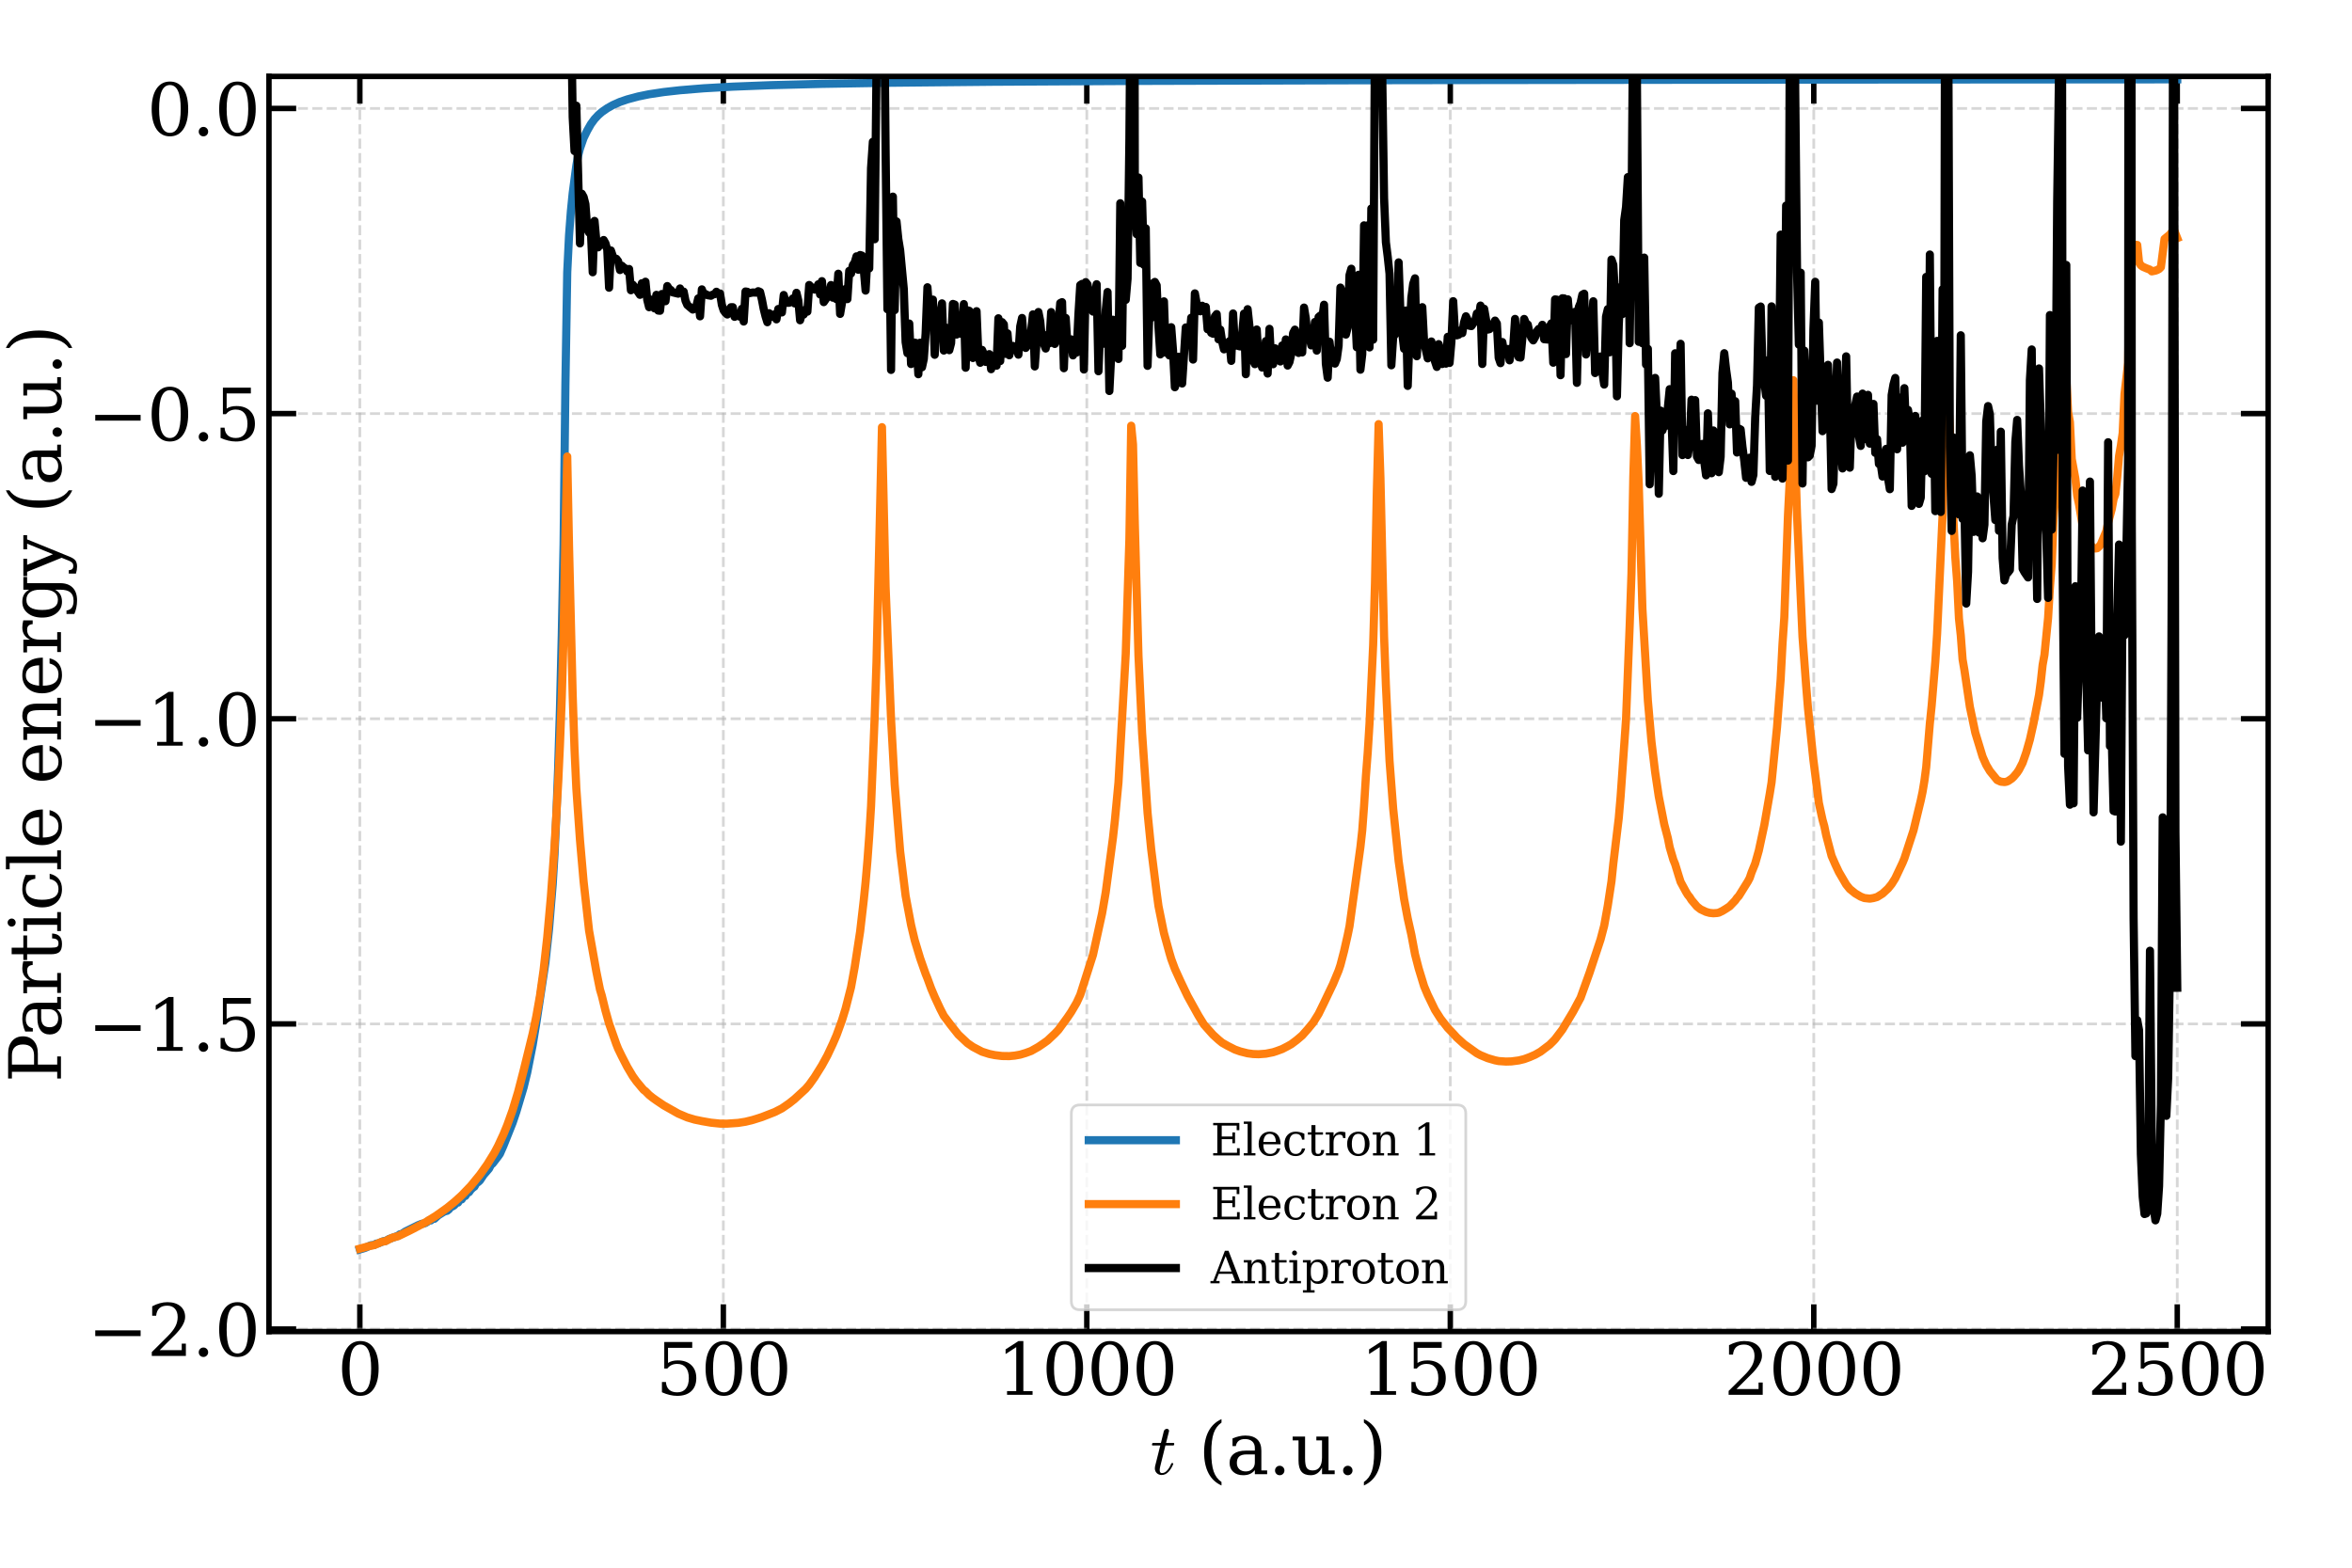 <?xml version="1.0" encoding="utf-8" standalone="no"?>
<!DOCTYPE svg PUBLIC "-//W3C//DTD SVG 1.1//EN"
  "http://www.w3.org/Graphics/SVG/1.1/DTD/svg11.dtd">
<svg xmlns:xlink="http://www.w3.org/1999/xlink" width="864pt" height="576pt" viewBox="0 0 864 576" xmlns="http://www.w3.org/2000/svg" version="1.1">
 <defs>
  <style type="text/css">*{stroke-linejoin: round; stroke-linecap: butt}</style>
 </defs>
 <g id="figure_1">
  <g id="patch_1">
   <path d="M 0 576 
L 864 576 
L 864 0 
L 0 0 
z
" style="fill: #ffffff"/>
  </g>
  <g id="axes_1">
   <g id="patch_2">
    <path d="M 98.805 489.233 
L 833.191 489.233 
L 833.191 28.08 
L 98.805 28.08 
z
" style="fill: #ffffff"/>
   </g>
   <g id="matplotlib.axis_1">
    <g id="xtick_1">
     <g id="line2d_1">
      <path d="M 132.186 489.233 
L 132.186 28.08 
" clip-path="url(#p39e89b4714)" style="fill: none; stroke-dasharray: 3.7,1.6; stroke-dashoffset: 0; stroke: #b0b0b0; stroke-opacity: 0.5"/>
     </g>
     <g id="line2d_2">
      <defs>
       <path id="m2dc8c54be5" d="M 0 0 
L 0 -10 
" style="stroke: #000000; stroke-width: 2"/>
      </defs>
      <g>
       <use xlink:href="#m2dc8c54be5" x="132.186" y="489.233" style="stroke: #000000; stroke-width: 2"/>
      </g>
     </g>
     <g id="line2d_3">
      <defs>
       <path id="mfdb99012e2" d="M 0 0 
L 0 10 
" style="stroke: #000000; stroke-width: 2"/>
      </defs>
      <g>
       <use xlink:href="#mfdb99012e2" x="132.186" y="28.08" style="stroke: #000000; stroke-width: 2"/>
      </g>
     </g>
     <g id="text_1">
      <!-- 0 -->
      <g transform="translate(123.915 512.488) scale(0.26 -0.26)">
       <defs>
        <path id="DejaVuSerif-30" d="M 2034 219 
Q 2513 219 2750 744 
Q 2988 1269 2988 2328 
Q 2988 3391 2750 3916 
Q 2513 4441 2034 4441 
Q 1556 4441 1318 3916 
Q 1081 3391 1081 2328 
Q 1081 1269 1318 744 
Q 1556 219 2034 219 
z
M 2034 -91 
Q 1275 -91 848 546 
Q 422 1184 422 2328 
Q 422 3475 848 4112 
Q 1275 4750 2034 4750 
Q 2797 4750 3222 4112 
Q 3647 3475 3647 2328 
Q 3647 1184 3222 546 
Q 2797 -91 2034 -91 
z
" transform="scale(0.016)"/>
       </defs>
       <use xlink:href="#DejaVuSerif-30"/>
      </g>
     </g>
    </g>
    <g id="xtick_2">
     <g id="line2d_4">
      <path d="M 265.711 489.233 
L 265.711 28.08 
" clip-path="url(#p39e89b4714)" style="fill: none; stroke-dasharray: 3.7,1.6; stroke-dashoffset: 0; stroke: #b0b0b0; stroke-opacity: 0.5"/>
     </g>
     <g id="line2d_5">
      <g>
       <use xlink:href="#m2dc8c54be5" x="265.711" y="489.233" style="stroke: #000000; stroke-width: 2"/>
      </g>
     </g>
     <g id="line2d_6">
      <g>
       <use xlink:href="#mfdb99012e2" x="265.711" y="28.08" style="stroke: #000000; stroke-width: 2"/>
      </g>
     </g>
     <g id="text_2">
      <!-- 500 -->
      <g transform="translate(240.897 512.488) scale(0.26 -0.26)">
       <defs>
        <path id="DejaVuSerif-35" d="M 3219 4666 
L 3219 4153 
L 1081 4153 
L 1081 2816 
Q 1244 2928 1461 2984 
Q 1678 3041 1947 3041 
Q 2703 3041 3140 2622 
Q 3578 2203 3578 1478 
Q 3578 738 3136 323 
Q 2694 -91 1894 -91 
Q 1572 -91 1234 -12 
Q 897 66 544 225 
L 544 1131 
L 897 1131 
Q 925 688 1179 453 
Q 1434 219 1894 219 
Q 2388 219 2653 544 
Q 2919 869 2919 1478 
Q 2919 2084 2655 2407 
Q 2391 2731 1894 2731 
Q 1613 2731 1398 2631 
Q 1184 2531 1019 2322 
L 750 2322 
L 750 4666 
L 3219 4666 
z
" transform="scale(0.016)"/>
       </defs>
       <use xlink:href="#DejaVuSerif-35"/>
       <use xlink:href="#DejaVuSerif-30" x="63.623"/>
       <use xlink:href="#DejaVuSerif-30" x="127.246"/>
      </g>
     </g>
    </g>
    <g id="xtick_3">
     <g id="line2d_7">
      <path d="M 399.236 489.233 
L 399.236 28.08 
" clip-path="url(#p39e89b4714)" style="fill: none; stroke-dasharray: 3.7,1.6; stroke-dashoffset: 0; stroke: #b0b0b0; stroke-opacity: 0.5"/>
     </g>
     <g id="line2d_8">
      <g>
       <use xlink:href="#m2dc8c54be5" x="399.236" y="489.233" style="stroke: #000000; stroke-width: 2"/>
      </g>
     </g>
     <g id="line2d_9">
      <g>
       <use xlink:href="#mfdb99012e2" x="399.236" y="28.08" style="stroke: #000000; stroke-width: 2"/>
      </g>
     </g>
     <g id="text_3">
      <!-- 1000 -->
      <g transform="translate(366.151 512.488) scale(0.26 -0.26)">
       <defs>
        <path id="DejaVuSerif-31" d="M 909 0 
L 909 331 
L 1722 331 
L 1722 4213 
L 781 3603 
L 781 4013 
L 1919 4750 
L 2350 4750 
L 2350 331 
L 3163 331 
L 3163 0 
L 909 0 
z
" transform="scale(0.016)"/>
       </defs>
       <use xlink:href="#DejaVuSerif-31"/>
       <use xlink:href="#DejaVuSerif-30" x="63.623"/>
       <use xlink:href="#DejaVuSerif-30" x="127.246"/>
       <use xlink:href="#DejaVuSerif-30" x="190.869"/>
      </g>
     </g>
    </g>
    <g id="xtick_4">
     <g id="line2d_10">
      <path d="M 532.761 489.233 
L 532.761 28.08 
" clip-path="url(#p39e89b4714)" style="fill: none; stroke-dasharray: 3.7,1.6; stroke-dashoffset: 0; stroke: #b0b0b0; stroke-opacity: 0.5"/>
     </g>
     <g id="line2d_11">
      <g>
       <use xlink:href="#m2dc8c54be5" x="532.761" y="489.233" style="stroke: #000000; stroke-width: 2"/>
      </g>
     </g>
     <g id="line2d_12">
      <g>
       <use xlink:href="#mfdb99012e2" x="532.761" y="28.08" style="stroke: #000000; stroke-width: 2"/>
      </g>
     </g>
     <g id="text_4">
      <!-- 1500 -->
      <g transform="translate(499.676 512.488) scale(0.26 -0.26)">
       <use xlink:href="#DejaVuSerif-31"/>
       <use xlink:href="#DejaVuSerif-35" x="63.623"/>
       <use xlink:href="#DejaVuSerif-30" x="127.246"/>
       <use xlink:href="#DejaVuSerif-30" x="190.869"/>
      </g>
     </g>
    </g>
    <g id="xtick_5">
     <g id="line2d_13">
      <path d="M 666.285 489.233 
L 666.285 28.08 
" clip-path="url(#p39e89b4714)" style="fill: none; stroke-dasharray: 3.7,1.6; stroke-dashoffset: 0; stroke: #b0b0b0; stroke-opacity: 0.5"/>
     </g>
     <g id="line2d_14">
      <g>
       <use xlink:href="#m2dc8c54be5" x="666.285" y="489.233" style="stroke: #000000; stroke-width: 2"/>
      </g>
     </g>
     <g id="line2d_15">
      <g>
       <use xlink:href="#mfdb99012e2" x="666.285" y="28.08" style="stroke: #000000; stroke-width: 2"/>
      </g>
     </g>
     <g id="text_5">
      <!-- 2000 -->
      <g transform="translate(633.2 512.488) scale(0.26 -0.26)">
       <defs>
        <path id="DejaVuSerif-32" d="M 819 3553 
L 469 3553 
L 469 4384 
Q 803 4563 1142 4656 
Q 1481 4750 1806 4750 
Q 2534 4750 2956 4397 
Q 3378 4044 3378 3438 
Q 3378 2753 2422 1800 
Q 2347 1728 2309 1691 
L 1131 513 
L 3078 513 
L 3078 1088 
L 3444 1088 
L 3444 0 
L 434 0 
L 434 341 
L 1850 1753 
Q 2319 2222 2519 2614 
Q 2719 3006 2719 3438 
Q 2719 3909 2473 4175 
Q 2228 4441 1797 4441 
Q 1350 4441 1106 4219 
Q 863 3997 819 3553 
z
" transform="scale(0.016)"/>
       </defs>
       <use xlink:href="#DejaVuSerif-32"/>
       <use xlink:href="#DejaVuSerif-30" x="63.623"/>
       <use xlink:href="#DejaVuSerif-30" x="127.246"/>
       <use xlink:href="#DejaVuSerif-30" x="190.869"/>
      </g>
     </g>
    </g>
    <g id="xtick_6">
     <g id="line2d_16">
      <path d="M 799.81 489.233 
L 799.81 28.08 
" clip-path="url(#p39e89b4714)" style="fill: none; stroke-dasharray: 3.7,1.6; stroke-dashoffset: 0; stroke: #b0b0b0; stroke-opacity: 0.5"/>
     </g>
     <g id="line2d_17">
      <g>
       <use xlink:href="#m2dc8c54be5" x="799.81" y="489.233" style="stroke: #000000; stroke-width: 2"/>
      </g>
     </g>
     <g id="line2d_18">
      <g>
       <use xlink:href="#mfdb99012e2" x="799.81" y="28.08" style="stroke: #000000; stroke-width: 2"/>
      </g>
     </g>
     <g id="text_6">
      <!-- 2500 -->
      <g transform="translate(766.725 512.488) scale(0.26 -0.26)">
       <use xlink:href="#DejaVuSerif-32"/>
       <use xlink:href="#DejaVuSerif-35" x="63.623"/>
       <use xlink:href="#DejaVuSerif-30" x="127.246"/>
       <use xlink:href="#DejaVuSerif-30" x="190.869"/>
      </g>
     </g>
    </g>
    <g id="text_7">
     <!-- $t$ (a.u.) -->
     <g transform="translate(422.578 541.652) scale(0.26 -0.26)">
      <defs>
       <path id="Cmmi10-74" d="M 397 519 
Q 397 613 416 697 
L 878 2534 
L 206 2534 
Q 141 2534 141 2619 
Q 166 2759 225 2759 
L 934 2759 
L 1191 3803 
Q 1216 3888 1291 3947 
Q 1366 4006 1459 4006 
Q 1541 4006 1595 3957 
Q 1650 3909 1650 3828 
Q 1650 3809 1648 3798 
Q 1647 3788 1644 3775 
L 1388 2759 
L 2047 2759 
Q 2113 2759 2113 2675 
Q 2109 2659 2100 2621 
Q 2091 2584 2075 2559 
Q 2059 2534 2028 2534 
L 1331 2534 
L 872 684 
Q 825 503 825 372 
Q 825 97 1013 97 
Q 1294 97 1511 361 
Q 1728 625 1844 941 
Q 1869 978 1894 978 
L 1972 978 
Q 1997 978 2012 961 
Q 2028 944 2028 922 
Q 2028 909 2022 903 
Q 1881 516 1612 222 
Q 1344 -72 997 -72 
Q 744 -72 570 93 
Q 397 259 397 519 
z
" transform="scale(0.016)"/>
       <path id="DejaVuSerif-20" transform="scale(0.016)"/>
       <path id="DejaVuSerif-28" d="M 2041 -997 
Q 1281 -656 893 83 
Q 506 822 506 1931 
Q 506 3044 893 3783 
Q 1281 4522 2041 4863 
L 2041 4556 
Q 1559 4225 1350 3623 
Q 1141 3022 1141 1931 
Q 1141 844 1350 242 
Q 1559 -359 2041 -691 
L 2041 -997 
z
" transform="scale(0.016)"/>
       <path id="DejaVuSerif-61" d="M 2547 1044 
L 2547 1747 
L 1806 1747 
Q 1378 1747 1168 1562 
Q 959 1378 959 997 
Q 959 650 1171 447 
Q 1384 244 1747 244 
Q 2106 244 2326 466 
Q 2547 688 2547 1044 
z
M 3122 2075 
L 3122 331 
L 3634 331 
L 3634 0 
L 2547 0 
L 2547 359 
Q 2356 128 2106 18 
Q 1856 -91 1522 -91 
Q 969 -91 644 203 
Q 319 497 319 997 
Q 319 1513 691 1797 
Q 1063 2081 1741 2081 
L 2547 2081 
L 2547 2309 
Q 2547 2688 2317 2895 
Q 2088 3103 1672 3103 
Q 1328 3103 1125 2947 
Q 922 2791 872 2484 
L 575 2484 
L 575 3156 
Q 875 3284 1158 3348 
Q 1441 3413 1709 3413 
Q 2400 3413 2761 3070 
Q 3122 2728 3122 2075 
z
" transform="scale(0.016)"/>
       <path id="DejaVuSerif-2e" d="M 603 325 
Q 603 500 722 622 
Q 841 744 1019 744 
Q 1191 744 1312 622 
Q 1434 500 1434 325 
Q 1434 153 1312 31 
Q 1191 -91 1019 -91 
Q 841 -91 722 29 
Q 603 150 603 325 
z
" transform="scale(0.016)"/>
       <path id="DejaVuSerif-75" d="M 2266 3322 
L 3341 3322 
L 3341 331 
L 3884 331 
L 3884 0 
L 2766 0 
L 2766 588 
Q 2606 256 2353 82 
Q 2100 -91 1766 -91 
Q 1213 -91 952 223 
Q 691 538 691 1209 
L 691 2988 
L 172 2988 
L 172 3322 
L 1269 3322 
L 1269 1388 
Q 1269 781 1417 556 
Q 1566 331 1947 331 
Q 2347 331 2556 625 
Q 2766 919 2766 1478 
L 2766 2988 
L 2266 2988 
L 2266 3322 
z
" transform="scale(0.016)"/>
       <path id="DejaVuSerif-29" d="M 453 -997 
L 453 -691 
Q 934 -359 1145 242 
Q 1356 844 1356 1931 
Q 1356 3022 1145 3623 
Q 934 4225 453 4556 
L 453 4863 
Q 1216 4522 1603 3783 
Q 1991 3044 1991 1931 
Q 1991 822 1603 83 
Q 1216 -656 453 -997 
z
" transform="scale(0.016)"/>
      </defs>
      <use xlink:href="#Cmmi10-74" transform="translate(0 0.016)"/>
      <use xlink:href="#DejaVuSerif-20" transform="translate(36.084 0.016)"/>
      <use xlink:href="#DejaVuSerif-28" transform="translate(67.871 0.016)"/>
      <use xlink:href="#DejaVuSerif-61" transform="translate(106.885 0.016)"/>
      <use xlink:href="#DejaVuSerif-2e" transform="translate(166.504 0.016)"/>
      <use xlink:href="#DejaVuSerif-75" transform="translate(198.291 0.016)"/>
      <use xlink:href="#DejaVuSerif-2e" transform="translate(262.695 0.016)"/>
      <use xlink:href="#DejaVuSerif-29" transform="translate(294.482 0.016)"/>
     </g>
    </g>
   </g>
   <g id="matplotlib.axis_2">
    <g id="ytick_1">
     <g id="line2d_19">
      <path d="M 98.805 488.324 
L 833.191 488.324 
" clip-path="url(#p39e89b4714)" style="fill: none; stroke-dasharray: 3.7,1.6; stroke-dashoffset: 0; stroke: #b0b0b0; stroke-opacity: 0.5"/>
     </g>
     <g id="line2d_20">
      <defs>
       <path id="md1491db6d6" d="M 0 0 
L 10 0 
" style="stroke: #000000; stroke-width: 2"/>
      </defs>
      <g>
       <use xlink:href="#md1491db6d6" x="98.805" y="488.324" style="stroke: #000000; stroke-width: 2"/>
      </g>
     </g>
     <g id="line2d_21">
      <defs>
       <path id="m17c65345af" d="M 0 0 
L -10 0 
" style="stroke: #000000; stroke-width: 2"/>
      </defs>
      <g>
       <use xlink:href="#m17c65345af" x="833.191" y="488.324" style="stroke: #000000; stroke-width: 2"/>
      </g>
     </g>
     <g id="text_8">
      <!-- −2.0 -->
      <g transform="translate(32.17 498.202) scale(0.26 -0.26)">
       <defs>
        <path id="DejaVuSerif-2212" d="M 678 2259 
L 4684 2259 
L 4684 1753 
L 678 1753 
L 678 2259 
z
" transform="scale(0.016)"/>
       </defs>
       <use xlink:href="#DejaVuSerif-2212"/>
       <use xlink:href="#DejaVuSerif-32" x="83.789"/>
       <use xlink:href="#DejaVuSerif-2e" x="147.412"/>
       <use xlink:href="#DejaVuSerif-30" x="179.199"/>
      </g>
     </g>
    </g>
    <g id="ytick_2">
     <g id="line2d_22">
      <path d="M 98.805 376.203 
L 833.191 376.203 
" clip-path="url(#p39e89b4714)" style="fill: none; stroke-dasharray: 3.7,1.6; stroke-dashoffset: 0; stroke: #b0b0b0; stroke-opacity: 0.5"/>
     </g>
     <g id="line2d_23">
      <g>
       <use xlink:href="#md1491db6d6" x="98.805" y="376.203" style="stroke: #000000; stroke-width: 2"/>
      </g>
     </g>
     <g id="line2d_24">
      <g>
       <use xlink:href="#m17c65345af" x="833.191" y="376.203" style="stroke: #000000; stroke-width: 2"/>
      </g>
     </g>
     <g id="text_9">
      <!-- −1.5 -->
      <g transform="translate(32.17 386.081) scale(0.26 -0.26)">
       <use xlink:href="#DejaVuSerif-2212"/>
       <use xlink:href="#DejaVuSerif-31" x="83.789"/>
       <use xlink:href="#DejaVuSerif-2e" x="147.412"/>
       <use xlink:href="#DejaVuSerif-35" x="179.199"/>
      </g>
     </g>
    </g>
    <g id="ytick_3">
     <g id="line2d_25">
      <path d="M 98.805 264.083 
L 833.191 264.083 
" clip-path="url(#p39e89b4714)" style="fill: none; stroke-dasharray: 3.7,1.6; stroke-dashoffset: 0; stroke: #b0b0b0; stroke-opacity: 0.5"/>
     </g>
     <g id="line2d_26">
      <g>
       <use xlink:href="#md1491db6d6" x="98.805" y="264.083" style="stroke: #000000; stroke-width: 2"/>
      </g>
     </g>
     <g id="line2d_27">
      <g>
       <use xlink:href="#m17c65345af" x="833.191" y="264.083" style="stroke: #000000; stroke-width: 2"/>
      </g>
     </g>
     <g id="text_10">
      <!-- −1.0 -->
      <g transform="translate(32.17 273.961) scale(0.26 -0.26)">
       <use xlink:href="#DejaVuSerif-2212"/>
       <use xlink:href="#DejaVuSerif-31" x="83.789"/>
       <use xlink:href="#DejaVuSerif-2e" x="147.412"/>
       <use xlink:href="#DejaVuSerif-30" x="179.199"/>
      </g>
     </g>
    </g>
    <g id="ytick_4">
     <g id="line2d_28">
      <path d="M 98.805 151.962 
L 833.191 151.962 
" clip-path="url(#p39e89b4714)" style="fill: none; stroke-dasharray: 3.7,1.6; stroke-dashoffset: 0; stroke: #b0b0b0; stroke-opacity: 0.5"/>
     </g>
     <g id="line2d_29">
      <g>
       <use xlink:href="#md1491db6d6" x="98.805" y="151.962" style="stroke: #000000; stroke-width: 2"/>
      </g>
     </g>
     <g id="line2d_30">
      <g>
       <use xlink:href="#m17c65345af" x="833.191" y="151.962" style="stroke: #000000; stroke-width: 2"/>
      </g>
     </g>
     <g id="text_11">
      <!-- −0.5 -->
      <g transform="translate(32.17 161.84) scale(0.26 -0.26)">
       <use xlink:href="#DejaVuSerif-2212"/>
       <use xlink:href="#DejaVuSerif-30" x="83.789"/>
       <use xlink:href="#DejaVuSerif-2e" x="147.412"/>
       <use xlink:href="#DejaVuSerif-35" x="179.199"/>
      </g>
     </g>
    </g>
    <g id="ytick_5">
     <g id="line2d_31">
      <path d="M 98.805 39.842 
L 833.191 39.842 
" clip-path="url(#p39e89b4714)" style="fill: none; stroke-dasharray: 3.7,1.6; stroke-dashoffset: 0; stroke: #b0b0b0; stroke-opacity: 0.5"/>
     </g>
     <g id="line2d_32">
      <g>
       <use xlink:href="#md1491db6d6" x="98.805" y="39.842" style="stroke: #000000; stroke-width: 2"/>
      </g>
     </g>
     <g id="line2d_33">
      <g>
       <use xlink:href="#m17c65345af" x="833.191" y="39.842" style="stroke: #000000; stroke-width: 2"/>
      </g>
     </g>
     <g id="text_12">
      <!-- 0.0 -->
      <g transform="translate(53.957 49.72) scale(0.26 -0.26)">
       <use xlink:href="#DejaVuSerif-30"/>
       <use xlink:href="#DejaVuSerif-2e" x="63.623"/>
       <use xlink:href="#DejaVuSerif-30" x="95.41"/>
      </g>
     </g>
    </g>
    <g id="text_13">
     <!-- Particle energy (a.u.) -->
     <g transform="translate(22.393 397.734) rotate(-90) scale(0.26 -0.26)">
      <defs>
       <path id="DejaVuSerif-50" d="M 1581 2375 
L 2406 2375 
Q 2872 2375 3115 2626 
Q 3359 2878 3359 3353 
Q 3359 3831 3115 4081 
Q 2872 4331 2406 4331 
L 1581 4331 
L 1581 2375 
z
M 353 0 
L 353 331 
L 947 331 
L 947 4331 
L 353 4331 
L 353 4666 
L 2559 4666 
Q 3259 4666 3668 4311 
Q 4078 3956 4078 3353 
Q 4078 2753 3668 2397 
Q 3259 2041 2559 2041 
L 1581 2041 
L 1581 331 
L 2303 331 
L 2303 0 
L 353 0 
z
" transform="scale(0.016)"/>
       <path id="DejaVuSerif-72" d="M 3059 3328 
L 3059 2497 
L 2728 2497 
Q 2713 2744 2591 2866 
Q 2469 2988 2234 2988 
Q 1809 2988 1582 2694 
Q 1356 2400 1356 1850 
L 1356 331 
L 2022 331 
L 2022 0 
L 263 0 
L 263 331 
L 781 331 
L 781 2994 
L 231 2994 
L 231 3322 
L 1356 3322 
L 1356 2731 
Q 1525 3078 1790 3245 
Q 2056 3413 2438 3413 
Q 2578 3413 2733 3391 
Q 2888 3369 3059 3328 
z
" transform="scale(0.016)"/>
       <path id="DejaVuSerif-74" d="M 691 2988 
L 184 2988 
L 184 3322 
L 691 3322 
L 691 4353 
L 1269 4353 
L 1269 3322 
L 2350 3322 
L 2350 2988 
L 1269 2988 
L 1269 878 
Q 1269 456 1350 337 
Q 1431 219 1650 219 
Q 1875 219 1978 351 
Q 2081 484 2088 781 
L 2522 781 
Q 2497 328 2275 118 
Q 2053 -91 1600 -91 
Q 1103 -91 897 129 
Q 691 350 691 878 
L 691 2988 
z
" transform="scale(0.016)"/>
       <path id="DejaVuSerif-69" d="M 622 4353 
Q 622 4497 726 4603 
Q 831 4709 978 4709 
Q 1122 4709 1226 4603 
Q 1331 4497 1331 4353 
Q 1331 4206 1228 4103 
Q 1125 4000 978 4000 
Q 831 4000 726 4103 
Q 622 4206 622 4353 
z
M 1356 331 
L 1900 331 
L 1900 0 
L 231 0 
L 231 331 
L 781 331 
L 781 2988 
L 231 2988 
L 231 3322 
L 1356 3322 
L 1356 331 
z
" transform="scale(0.016)"/>
       <path id="DejaVuSerif-63" d="M 3291 997 
Q 3169 466 2822 187 
Q 2475 -91 1925 -91 
Q 1200 -91 759 389 
Q 319 869 319 1663 
Q 319 2459 759 2936 
Q 1200 3413 1925 3413 
Q 2241 3413 2553 3339 
Q 2866 3266 3181 3116 
L 3181 2266 
L 2847 2266 
Q 2781 2703 2561 2903 
Q 2341 3103 1931 3103 
Q 1466 3103 1228 2742 
Q 991 2381 991 1663 
Q 991 944 1227 581 
Q 1463 219 1931 219 
Q 2303 219 2525 412 
Q 2747 606 2828 997 
L 3291 997 
z
" transform="scale(0.016)"/>
       <path id="DejaVuSerif-6c" d="M 1313 331 
L 1856 331 
L 1856 0 
L 184 0 
L 184 331 
L 738 331 
L 738 4531 
L 184 4531 
L 184 4863 
L 1313 4863 
L 1313 331 
z
" transform="scale(0.016)"/>
       <path id="DejaVuSerif-65" d="M 3469 1600 
L 991 1600 
L 991 1575 
Q 991 903 1244 561 
Q 1497 219 1991 219 
Q 2369 219 2611 417 
Q 2853 616 2950 1006 
L 3413 1006 
Q 3275 459 2904 184 
Q 2534 -91 1931 -91 
Q 1203 -91 761 389 
Q 319 869 319 1663 
Q 319 2450 753 2931 
Q 1188 3413 1894 3413 
Q 2647 3413 3050 2948 
Q 3453 2484 3469 1600 
z
M 2791 1931 
Q 2772 2513 2545 2808 
Q 2319 3103 1894 3103 
Q 1497 3103 1269 2806 
Q 1041 2509 991 1931 
L 2791 1931 
z
" transform="scale(0.016)"/>
       <path id="DejaVuSerif-6e" d="M 263 0 
L 263 331 
L 781 331 
L 781 2988 
L 231 2988 
L 231 3322 
L 1356 3322 
L 1356 2731 
Q 1516 3069 1770 3241 
Q 2025 3413 2363 3413 
Q 2913 3413 3172 3097 
Q 3431 2781 3431 2113 
L 3431 331 
L 3944 331 
L 3944 0 
L 2356 0 
L 2356 331 
L 2853 331 
L 2853 1931 
Q 2853 2541 2703 2767 
Q 2553 2994 2175 2994 
Q 1775 2994 1565 2701 
Q 1356 2409 1356 1850 
L 1356 331 
L 1856 331 
L 1856 0 
L 263 0 
z
" transform="scale(0.016)"/>
       <path id="DejaVuSerif-67" d="M 3359 2988 
L 3359 72 
Q 3359 -644 2965 -1033 
Q 2572 -1422 1844 -1422 
Q 1516 -1422 1216 -1362 
Q 916 -1303 641 -1184 
L 641 -488 
L 941 -488 
Q 997 -813 1206 -963 
Q 1416 -1113 1806 -1113 
Q 2313 -1113 2548 -827 
Q 2784 -541 2784 72 
L 2784 519 
Q 2616 206 2355 57 
Q 2094 -91 1709 -91 
Q 1097 -91 708 395 
Q 319 881 319 1663 
Q 319 2444 706 2928 
Q 1094 3413 1709 3413 
Q 2094 3413 2355 3264 
Q 2616 3116 2784 2803 
L 2784 3322 
L 3909 3322 
L 3909 2988 
L 3359 2988 
z
M 2784 1825 
Q 2784 2422 2554 2737 
Q 2325 3053 1888 3053 
Q 1444 3053 1217 2703 
Q 991 2353 991 1663 
Q 991 975 1217 622 
Q 1444 269 1888 269 
Q 2325 269 2554 583 
Q 2784 897 2784 1497 
L 2784 1825 
z
" transform="scale(0.016)"/>
       <path id="DejaVuSerif-79" d="M 1381 -609 
L 1600 -56 
L 359 2988 
L -19 2988 
L -19 3322 
L 1509 3322 
L 1509 2988 
L 978 2988 
L 1913 703 
L 2847 2988 
L 2350 2988 
L 2350 3322 
L 3597 3322 
L 3597 2988 
L 3225 2988 
L 1703 -750 
Q 1547 -1138 1356 -1280 
Q 1166 -1422 819 -1422 
Q 672 -1422 517 -1397 
Q 363 -1372 206 -1325 
L 206 -691 
L 500 -691 
Q 519 -903 608 -995 
Q 697 -1088 884 -1088 
Q 1056 -1088 1161 -992 
Q 1266 -897 1381 -609 
z
" transform="scale(0.016)"/>
      </defs>
      <use xlink:href="#DejaVuSerif-50"/>
      <use xlink:href="#DejaVuSerif-61" x="62.785"/>
      <use xlink:href="#DejaVuSerif-72" x="122.404"/>
      <use xlink:href="#DejaVuSerif-74" x="170.207"/>
      <use xlink:href="#DejaVuSerif-69" x="210.393"/>
      <use xlink:href="#DejaVuSerif-63" x="242.375"/>
      <use xlink:href="#DejaVuSerif-6c" x="298.381"/>
      <use xlink:href="#DejaVuSerif-65" x="330.363"/>
      <use xlink:href="#DejaVuSerif-20" x="389.543"/>
      <use xlink:href="#DejaVuSerif-65" x="421.33"/>
      <use xlink:href="#DejaVuSerif-6e" x="480.51"/>
      <use xlink:href="#DejaVuSerif-65" x="544.914"/>
      <use xlink:href="#DejaVuSerif-72" x="604.094"/>
      <use xlink:href="#DejaVuSerif-67" x="651.896"/>
      <use xlink:href="#DejaVuSerif-79" x="715.91"/>
      <use xlink:href="#DejaVuSerif-20" x="772.404"/>
      <use xlink:href="#DejaVuSerif-28" x="804.191"/>
      <use xlink:href="#DejaVuSerif-61" x="843.205"/>
      <use xlink:href="#DejaVuSerif-2e" x="902.824"/>
      <use xlink:href="#DejaVuSerif-75" x="934.611"/>
      <use xlink:href="#DejaVuSerif-2e" x="999.016"/>
      <use xlink:href="#DejaVuSerif-29" x="1030.803"/>
     </g>
    </g>
   </g>
   <g id="line2d_34">
    <path d="M 132.186 459.073 
L 134.191 458.471 
L 136.196 457.551 
L 137.533 457.403 
L 138.201 456.928 
L 138.869 456.883 
L 140.874 456.025 
L 141.542 455.995 
L 142.879 455.253 
L 146.22 454.044 
L 146.889 453.51 
L 147.557 453.396 
L 148.894 452.504 
L 153.572 450.185 
L 154.908 449.649 
L 155.576 449.587 
L 156.245 449.359 
L 156.913 448.963 
L 157.581 448.389 
L 158.25 448.415 
L 158.918 447.758 
L 159.586 447.811 
L 160.923 446.568 
L 162.928 445.296 
L 163.596 445.013 
L 164.264 444.862 
L 164.933 444.326 
L 165.601 443.405 
L 166.269 443.251 
L 166.937 442.781 
L 167.606 441.869 
L 168.274 441.851 
L 168.942 440.712 
L 169.611 440.681 
L 170.279 439.553 
L 170.947 439.419 
L 171.615 438.333 
L 172.284 438.047 
L 172.952 437.11 
L 173.62 436.461 
L 174.289 435.97 
L 174.957 434.747 
L 175.625 434.336 
L 176.293 433.724 
L 177.63 431.707 
L 178.967 430.163 
L 179.635 429.378 
L 180.303 428.05 
L 180.972 427.492 
L 182.976 424.879 
L 183.645 423.926 
L 184.981 420.859 
L 188.323 412.486 
L 189.659 408.526 
L 192.333 399.572 
L 193.669 394.082 
L 195.674 383.942 
L 197.011 375.874 
L 200.352 353.71 
L 201.689 341.308 
L 203.025 324.993 
L 203.693 313.959 
L 204.362 299.935 
L 205.03 282.486 
L 205.698 260.575 
L 206.367 233.458 
L 207.035 200.076 
L 207.703 141.293 
L 208.372 100.05 
L 209.04 86.483 
L 209.708 77.696 
L 210.376 70.991 
L 211.713 60.858 
L 212.381 57.109 
L 213.05 54.529 
L 214.386 50.685 
L 215.723 47.957 
L 217.059 45.602 
L 218.396 43.773 
L 219.732 42.337 
L 221.069 41.159 
L 223.074 39.765 
L 225.079 38.633 
L 227.752 37.441 
L 230.425 36.525 
L 234.435 35.451 
L 238.445 34.632 
L 243.791 33.827 
L 249.806 33.153 
L 258.493 32.439 
L 269.186 31.836 
L 283.22 31.292 
L 301.932 30.813 
L 327.328 30.395 
L 364.752 30.028 
L 420.888 29.715 
L 513.781 29.448 
L 678.849 29.232 
L 799.81 29.149 
L 799.81 29.149 
" clip-path="url(#p39e89b4714)" style="fill: none; stroke: #1f77b4; stroke-width: 3; stroke-linecap: square"/>
   </g>
   <g id="line2d_35">
    <path d="M 132.186 458.782 
L 135.528 457.881 
L 137.533 457.446 
L 140.206 456.263 
L 141.542 456.057 
L 142.879 455.363 
L 144.215 454.727 
L 146.22 454.214 
L 150.23 452.283 
L 151.567 451.601 
L 156.245 449.136 
L 160.254 446.64 
L 164.264 443.785 
L 166.937 441.616 
L 169.611 439.197 
L 172.952 435.72 
L 176.293 431.64 
L 178.967 427.873 
L 181.64 423.541 
L 182.976 421.009 
L 184.981 416.685 
L 186.318 413.433 
L 188.323 407.826 
L 190.328 401.164 
L 192.333 393.417 
L 195.674 379.803 
L 197.011 373.415 
L 198.347 365.926 
L 199.684 356.412 
L 201.02 344.414 
L 202.357 329.575 
L 203.693 311.074 
L 205.03 287.912 
L 205.698 273.651 
L 206.367 256.333 
L 207.035 233.341 
L 207.703 197.271 
L 208.372 167.723 
L 209.04 201.078 
L 210.376 255.471 
L 211.045 275.346 
L 211.713 289.63 
L 213.05 308.583 
L 214.386 323.907 
L 216.391 341.929 
L 219.064 356.953 
L 220.401 363.577 
L 221.069 365.815 
L 222.406 371.274 
L 223.742 376.055 
L 226.415 383.69 
L 227.084 385.359 
L 228.42 388.103 
L 230.425 392.01 
L 232.43 395.386 
L 233.767 397.258 
L 235.771 399.67 
L 236.44 400.448 
L 237.108 400.944 
L 238.445 402.302 
L 239.781 403.366 
L 241.118 404.318 
L 243.791 406.123 
L 249.137 409.15 
L 252.479 410.567 
L 255.152 411.364 
L 257.825 411.918 
L 261.167 412.496 
L 264.508 412.841 
L 267.181 412.848 
L 271.191 412.574 
L 273.864 412.147 
L 276.537 411.489 
L 279.879 410.431 
L 284.557 408.607 
L 287.23 407.247 
L 289.903 405.401 
L 291.908 403.806 
L 295.918 400.122 
L 297.254 398.568 
L 299.259 395.76 
L 301.932 391.466 
L 303.937 387.801 
L 305.942 383.534 
L 307.279 380.439 
L 309.284 374.944 
L 310.62 370.601 
L 312.625 362.725 
L 313.962 355.349 
L 315.967 342.248 
L 317.303 330.695 
L 317.971 324.125 
L 318.64 316.35 
L 319.308 307.184 
L 319.976 296.214 
L 321.313 263.169 
L 321.981 243.074 
L 323.986 156.951 
L 325.323 215.643 
L 327.328 264.272 
L 328.664 288.255 
L 330.669 312.813 
L 332.674 329.165 
L 334.679 339.834 
L 336.015 345.464 
L 338.02 352.109 
L 340.025 357.827 
L 340.693 359.469 
L 342.03 363.137 
L 343.367 366.306 
L 345.371 370.619 
L 346.708 373.226 
L 349.381 376.772 
L 352.054 380.135 
L 355.396 383.278 
L 357.401 384.659 
L 360.742 386.41 
L 363.415 387.255 
L 365.42 387.67 
L 368.093 387.999 
L 370.767 388.039 
L 372.771 387.848 
L 374.776 387.491 
L 376.781 386.889 
L 378.786 386.149 
L 381.459 384.643 
L 383.464 383.281 
L 384.801 382.322 
L 387.474 379.802 
L 388.81 378.392 
L 392.152 373.813 
L 393.488 371.841 
L 395.493 368.43 
L 396.83 365.522 
L 401.508 350.822 
L 404.849 335.592 
L 406.186 327.828 
L 408.859 307.696 
L 409.527 301.663 
L 410.864 287.511 
L 413.537 240.205 
L 414.874 198.136 
L 415.542 156.415 
L 416.21 163.291 
L 416.879 192.659 
L 418.215 240.933 
L 419.552 269.384 
L 421.557 298.663 
L 422.893 312.074 
L 424.898 328.014 
L 425.567 332.933 
L 427.571 342.814 
L 429.576 350.073 
L 430.245 352.35 
L 431.581 355.963 
L 433.586 360.38 
L 434.923 363.181 
L 436.259 365.987 
L 440.269 373.206 
L 442.274 376.456 
L 445.615 380.204 
L 447.62 382.031 
L 448.957 383.127 
L 450.962 384.263 
L 453.635 385.626 
L 455.64 386.333 
L 458.313 387.006 
L 460.318 387.272 
L 462.323 387.343 
L 464.996 387.152 
L 467.669 386.616 
L 469.005 386.18 
L 471.01 385.439 
L 473.015 384.401 
L 474.352 383.648 
L 476.357 382.145 
L 478.362 380.444 
L 480.366 378.177 
L 482.371 375.744 
L 484.376 372.544 
L 486.381 368.452 
L 488.386 364.247 
L 489.723 361.449 
L 491.727 356.626 
L 492.396 354.619 
L 493.732 349.503 
L 495.069 343.59 
L 495.737 340.324 
L 499.747 311.195 
L 500.415 305.118 
L 501.084 296.144 
L 501.752 285.277 
L 502.42 276.551 
L 503.088 265.845 
L 504.425 236.937 
L 505.093 214.315 
L 505.762 181.035 
L 506.43 155.837 
L 507.098 175.453 
L 508.435 233.836 
L 509.103 251.657 
L 510.44 279.558 
L 511.776 297.065 
L 513.781 316.392 
L 515.786 330.315 
L 517.123 337.47 
L 518.459 343.435 
L 519.796 350.584 
L 521.132 355.781 
L 523.137 362.363 
L 524.474 365.545 
L 527.147 371.069 
L 529.152 374.229 
L 531.825 377.673 
L 533.83 379.753 
L 535.166 381.226 
L 537.84 383.639 
L 542.518 386.987 
L 543.854 387.694 
L 546.527 388.804 
L 549.201 389.585 
L 550.537 389.856 
L 553.21 390.039 
L 555.215 389.981 
L 557.888 389.631 
L 559.893 389.146 
L 561.898 388.41 
L 563.903 387.535 
L 565.908 386.394 
L 569.249 383.865 
L 570.586 382.546 
L 571.254 381.829 
L 573.927 378.297 
L 577.937 371.612 
L 579.942 367.85 
L 580.61 366.623 
L 583.952 357.321 
L 587.962 345.176 
L 589.298 340.097 
L 590.635 332.631 
L 591.971 323.828 
L 592.64 317.338 
L 594.644 300.602 
L 595.313 292.833 
L 597.318 264.228 
L 598.654 229.985 
L 599.322 210.645 
L 599.991 175.264 
L 600.659 152.87 
L 601.327 163.884 
L 601.996 177.932 
L 603.332 223.576 
L 605.337 257.373 
L 606.674 272.566 
L 608.01 283.682 
L 609.347 292.664 
L 611.352 302.846 
L 612.688 307.963 
L 613.357 311.324 
L 614.693 315.887 
L 615.362 317.528 
L 616.698 321.914 
L 617.366 324.029 
L 619.371 327.725 
L 620.04 328.811 
L 620.708 329.623 
L 621.376 330.687 
L 623.381 333.073 
L 624.718 334.106 
L 626.722 335.047 
L 628.059 335.415 
L 629.396 335.548 
L 630.732 335.456 
L 631.401 335.33 
L 632.737 334.69 
L 634.074 333.871 
L 635.41 332.986 
L 637.415 330.881 
L 638.083 329.932 
L 638.752 329.217 
L 642.093 323.843 
L 642.761 322.567 
L 643.43 320.56 
L 644.766 317.268 
L 646.103 312.493 
L 648.108 303.174 
L 650.113 291.613 
L 650.781 287.458 
L 652.786 267.218 
L 654.122 249.555 
L 654.791 236.7 
L 655.459 226.794 
L 656.796 189.531 
L 657.464 176.255 
L 658.132 152.767 
L 658.8 139.708 
L 659.469 168.627 
L 660.137 189.284 
L 662.142 233.945 
L 663.479 251.899 
L 664.147 260.101 
L 665.483 272.86 
L 666.152 279.271 
L 668.157 295.019 
L 669.493 301.161 
L 670.161 303.581 
L 670.83 306.84 
L 672.835 314.487 
L 674.171 317.56 
L 675.508 320.397 
L 678.181 324.983 
L 679.518 326.639 
L 681.522 328.26 
L 683.527 329.444 
L 684.864 329.957 
L 686.869 330.179 
L 688.205 329.961 
L 689.542 329.585 
L 691.547 328.335 
L 693.552 326.486 
L 694.888 324.838 
L 696.225 322.702 
L 697.561 319.873 
L 698.898 317.031 
L 699.566 315.412 
L 702.908 305.151 
L 705.581 294.113 
L 706.249 290.96 
L 706.918 286.946 
L 707.586 281.86 
L 708.922 265.814 
L 709.591 259.22 
L 710.927 243.194 
L 711.596 232.765 
L 713.6 189.278 
L 714.269 159.77 
L 714.937 144.823 
L 715.605 146.2 
L 716.274 157.82 
L 716.942 173.279 
L 717.61 191.35 
L 718.279 204.864 
L 718.947 213.612 
L 719.615 227.256 
L 720.283 233.42 
L 720.952 242.301 
L 721.62 246.187 
L 723.625 259.726 
L 725.63 269.248 
L 728.303 278.037 
L 729.639 281.053 
L 730.976 283.298 
L 732.981 285.767 
L 733.649 286.594 
L 734.986 287.204 
L 736.322 287.344 
L 736.991 287.236 
L 737.659 286.987 
L 738.996 286.087 
L 739.664 285.458 
L 741 283.862 
L 741.669 282.857 
L 743.005 280.263 
L 744.342 276.426 
L 745.678 271.709 
L 747.015 265.729 
L 749.02 255.367 
L 749.688 250.398 
L 750.357 244.271 
L 751.025 240.601 
L 752.361 227.054 
L 753.03 215.9 
L 753.698 207.253 
L 754.366 190.829 
L 755.035 181.069 
L 755.703 156.711 
L 756.371 143.003 
L 757.039 119.522 
L 757.708 125.79 
L 758.376 129.249 
L 759.044 138.539 
L 759.713 151.3 
L 760.381 155.086 
L 761.049 168.599 
L 762.386 175.898 
L 763.054 182.14 
L 763.722 185.312 
L 765.059 193.203 
L 765.727 195.14 
L 766.396 197.742 
L 768.4 200.767 
L 769.069 201.451 
L 769.737 201.528 
L 770.405 201.426 
L 771.074 200.819 
L 771.742 199.992 
L 773.747 195.147 
L 774.415 191.982 
L 775.752 187.033 
L 776.42 183.36 
L 777.088 181.483 
L 777.757 175.422 
L 778.425 167.565 
L 779.093 163.706 
L 779.761 159.091 
L 780.43 144.732 
L 781.766 133.337 
L 782.435 91.676 
L 783.103 90.431 
L 784.439 89.963 
L 785.108 90.006 
L 785.776 96.456 
L 786.444 97.496 
L 787.113 97.987 
L 788.449 98.573 
L 789.786 99.086 
L 790.454 99.707 
L 791.791 99.437 
L 792.459 99.197 
L 793.127 98.836 
L 793.796 98.167 
L 795.132 87.794 
L 797.137 86.151 
L 797.805 85.243 
L 798.474 84.112 
L 799.81 87.49 
L 799.81 87.49 
" clip-path="url(#p39e89b4714)" style="fill: none; stroke: #ff7f0e; stroke-width: 3; stroke-linecap: square"/>
   </g>
   <g id="line2d_36">
    <path d="M 209.715 -1 
L 210.376 43.02 
L 211.045 55.507 
L 211.713 38.829 
L 213.05 89.434 
L 213.718 71.173 
L 214.386 72.357 
L 215.054 75.007 
L 215.723 84.124 
L 216.391 85.468 
L 217.059 84.693 
L 217.728 100.032 
L 218.396 81.169 
L 219.064 88.491 
L 219.732 90.875 
L 220.401 89.144 
L 221.069 89.92 
L 221.737 88.182 
L 222.406 89.363 
L 223.074 91.697 
L 223.742 105.711 
L 224.411 92.023 
L 225.079 94.01 
L 225.747 95.114 
L 226.415 95.096 
L 227.084 95.99 
L 227.752 99.217 
L 228.42 97.624 
L 229.089 98.249 
L 229.757 98.667 
L 230.425 99.764 
L 231.093 98.832 
L 231.762 106.638 
L 232.43 104.591 
L 233.098 105.387 
L 235.103 108.328 
L 235.771 104.076 
L 236.44 107.333 
L 237.108 103.513 
L 237.776 110.217 
L 238.445 112.872 
L 239.113 110.08 
L 239.781 111.43 
L 240.45 113.308 
L 241.118 108.331 
L 241.786 114.104 
L 242.454 114.176 
L 243.123 108.028 
L 243.791 108.163 
L 244.459 110.667 
L 245.128 105.107 
L 245.796 106.158 
L 246.464 106.574 
L 247.132 107.416 
L 249.137 107.9 
L 249.806 105.984 
L 250.474 107.716 
L 251.142 107.141 
L 251.811 110.484 
L 252.479 112.041 
L 254.484 113.734 
L 255.152 113.446 
L 255.82 112.404 
L 256.489 109.635 
L 257.157 116.222 
L 257.825 106.317 
L 258.493 108.209 
L 259.162 108.038 
L 259.83 108.444 
L 261.167 108.659 
L 261.835 108.24 
L 262.503 108.075 
L 263.171 107.194 
L 263.84 108.093 
L 264.508 107.823 
L 265.176 112.032 
L 265.845 114.07 
L 266.513 114.952 
L 267.181 115.552 
L 267.85 113.947 
L 268.518 112.879 
L 269.186 112.873 
L 269.854 116.412 
L 270.523 115.803 
L 271.859 116.371 
L 272.528 113.456 
L 273.196 118.131 
L 273.864 107.097 
L 274.532 107.217 
L 275.201 107.734 
L 276.537 107.465 
L 277.874 107.516 
L 278.542 106.982 
L 279.21 107.276 
L 279.879 110.054 
L 280.547 113.547 
L 281.215 116.236 
L 281.884 118.387 
L 282.552 115.08 
L 283.22 116.416 
L 283.889 116.186 
L 284.557 115.482 
L 285.225 117.336 
L 285.893 113.537 
L 286.562 114.755 
L 287.23 114.796 
L 287.898 108.386 
L 288.567 110.931 
L 289.235 111.262 
L 289.903 111.236 
L 290.571 110.574 
L 291.24 109.662 
L 291.908 111.471 
L 292.576 107.582 
L 293.245 110.369 
L 293.913 117.669 
L 294.581 115.183 
L 295.25 115.564 
L 295.918 113.764 
L 296.586 114.513 
L 297.254 104.709 
L 298.591 106.111 
L 299.259 106.393 
L 299.928 105.804 
L 300.596 104.456 
L 301.264 108.181 
L 301.932 103.301 
L 302.601 111.008 
L 303.937 109.067 
L 304.606 108.393 
L 305.274 104.724 
L 305.942 109.37 
L 306.61 109.286 
L 307.279 109.924 
L 307.947 100.575 
L 308.615 115.336 
L 309.284 111.406 
L 309.952 108.356 
L 310.62 106.16 
L 311.289 109.898 
L 311.957 99.527 
L 312.625 100.498 
L 313.293 97.385 
L 313.962 96.477 
L 314.63 94.191 
L 315.298 99.117 
L 315.967 93.693 
L 316.635 93.916 
L 317.303 99.021 
L 317.971 106.765 
L 318.64 94.634 
L 319.308 98.62 
L 319.976 61.795 
L 320.645 52.091 
L 321.313 87.893 
L 321.981 25.444 
L 322.649 27.086 
L 322.755 -1 
M 324.806 -1 
L 325.323 55.097 
L 325.991 113.629 
L 326.659 83.768 
L 327.328 135.911 
L 327.996 72.246 
L 328.664 113.943 
L 329.332 81.342 
L 330.001 87.869 
L 330.669 91.923 
L 332.006 106.179 
L 332.674 125.686 
L 333.342 129.772 
L 334.01 118.874 
L 334.679 133.754 
L 335.347 126.519 
L 336.015 125.883 
L 336.684 126.098 
L 337.352 137.499 
L 338.02 125.916 
L 338.689 134.946 
L 339.357 131.866 
L 340.025 122.541 
L 340.693 105.547 
L 341.362 114.886 
L 342.03 115.618 
L 342.698 110.087 
L 343.367 130.355 
L 344.035 115.084 
L 344.703 116.714 
L 345.371 115.834 
L 346.04 111.467 
L 346.708 128.798 
L 347.376 120.33 
L 348.045 125.547 
L 348.713 128.66 
L 349.381 126.08 
L 350.049 111.671 
L 350.718 111.911 
L 351.386 122.926 
L 352.054 122.287 
L 352.723 122.593 
L 353.391 122.657 
L 354.059 111.725 
L 354.728 135.112 
L 355.396 114.01 
L 356.064 114.197 
L 356.732 125.321 
L 357.401 131.536 
L 358.069 130.245 
L 358.737 114.335 
L 359.406 130.63 
L 360.074 133.295 
L 360.742 128.552 
L 361.41 130.068 
L 362.079 132.971 
L 362.747 130.512 
L 363.415 130.115 
L 364.084 135.65 
L 364.752 130.847 
L 365.42 132.796 
L 366.088 134.362 
L 366.757 116.939 
L 367.425 132.672 
L 368.093 118.35 
L 368.762 119.172 
L 369.43 130.014 
L 370.098 122.469 
L 370.767 130.536 
L 371.435 127.714 
L 372.103 127.089 
L 373.44 127.903 
L 374.108 130.314 
L 374.776 119.916 
L 375.445 116.829 
L 376.113 125.125 
L 376.781 127.838 
L 378.118 125.929 
L 378.786 121.682 
L 379.454 115.502 
L 380.123 134.641 
L 380.791 125.437 
L 381.459 114.643 
L 382.128 118.015 
L 382.796 125.351 
L 383.464 126.341 
L 384.132 128.06 
L 384.801 122.988 
L 385.469 126.156 
L 386.137 114.668 
L 386.806 125.573 
L 387.474 126.369 
L 388.142 124.855 
L 388.81 119.437 
L 389.479 111.346 
L 390.147 111.023 
L 390.815 135.286 
L 391.484 116.825 
L 392.152 127.407 
L 392.82 126.198 
L 393.488 124.693 
L 394.157 130.58 
L 394.825 127.157 
L 395.493 129.538 
L 396.162 115.477 
L 396.83 104.733 
L 397.498 104.31 
L 398.167 135.763 
L 398.835 103.664 
L 399.503 104.511 
L 400.171 108.444 
L 400.84 107.664 
L 401.508 114.489 
L 402.176 108.687 
L 402.845 104.432 
L 403.513 136.404 
L 404.181 120.585 
L 404.849 120.507 
L 405.518 126.297 
L 406.186 114.066 
L 406.854 107.288 
L 407.523 143.664 
L 408.859 117.483 
L 409.527 125.361 
L 410.196 119.687 
L 410.864 131.893 
L 411.532 74.678 
L 412.201 127.081 
L 412.869 77.657 
L 413.537 110.175 
L 414.206 102.41 
L 414.874 51.655 
L 415.307 -1 
M 416.76 -1 
L 416.879 73.918 
L 417.547 86.054 
L 418.215 65.234 
L 418.884 96.61 
L 419.552 74.032 
L 420.22 97.324 
L 420.888 83.891 
L 421.557 134.418 
L 422.225 115.072 
L 422.893 116.819 
L 423.562 104.074 
L 424.23 103.585 
L 424.898 104.838 
L 425.567 120.145 
L 426.235 130.218 
L 426.903 128.048 
L 427.571 110.726 
L 428.24 129.593 
L 428.908 122.955 
L 429.576 130.601 
L 430.245 120.226 
L 430.913 128.922 
L 431.581 142.278 
L 432.249 140.288 
L 432.918 131.072 
L 433.586 135.181 
L 434.254 140.906 
L 435.591 120.313 
L 436.259 124.192 
L 436.927 124.246 
L 437.596 116.733 
L 438.264 132.117 
L 438.932 107.794 
L 439.601 111.516 
L 440.269 113.507 
L 440.937 114.379 
L 441.606 112.334 
L 442.274 113.819 
L 442.942 112.771 
L 443.61 120.978 
L 444.279 120.624 
L 444.947 122.297 
L 445.615 122.619 
L 446.284 116.241 
L 446.952 115.4 
L 447.62 124.676 
L 448.288 121.11 
L 448.957 125.571 
L 449.625 128.353 
L 450.293 127.117 
L 450.962 128.057 
L 451.63 125.365 
L 452.298 132.593 
L 452.966 115.177 
L 453.635 127.056 
L 454.303 125.336 
L 454.971 127.155 
L 455.64 127.289 
L 456.308 122.73 
L 456.976 115.23 
L 457.645 137.491 
L 458.313 113.598 
L 458.981 119.91 
L 459.649 130.355 
L 460.318 132.459 
L 460.986 133.806 
L 461.654 121.068 
L 462.323 132.323 
L 462.991 132.672 
L 463.659 135.054 
L 464.327 133.038 
L 464.996 125.329 
L 465.664 137.249 
L 466.332 120.818 
L 467.001 133.419 
L 467.669 133.821 
L 468.337 127.957 
L 469.005 128.703 
L 469.674 131.221 
L 470.342 132.82 
L 471.01 126.925 
L 471.679 130.723 
L 472.347 124.712 
L 473.015 134.316 
L 473.684 133.009 
L 474.352 129.986 
L 475.02 122.379 
L 475.688 121.118 
L 476.357 126.595 
L 477.025 129.677 
L 477.693 128.392 
L 478.362 129.492 
L 479.03 113.01 
L 479.698 117.06 
L 480.366 124.743 
L 481.035 124.027 
L 481.703 126.913 
L 482.371 124.442 
L 483.04 118.295 
L 483.708 128.821 
L 484.376 116.493 
L 485.045 115.928 
L 485.713 117.132 
L 486.381 111.959 
L 487.049 133.714 
L 487.718 138.773 
L 488.386 125.545 
L 489.054 131.445 
L 489.723 132.012 
L 490.391 133.6 
L 491.059 131.94 
L 491.727 127.085 
L 492.396 105.663 
L 493.064 107.394 
L 493.732 118.102 
L 494.401 122.933 
L 495.069 120.353 
L 495.737 101.072 
L 496.405 98.736 
L 497.074 118.916 
L 497.742 113.22 
L 498.41 127.587 
L 499.079 100.955 
L 499.747 135.834 
L 500.415 130.187 
L 501.084 82.796 
L 501.752 126.248 
L 502.42 82.802 
L 503.088 127.648 
L 503.757 76.615 
L 504.425 124.792 
L 505.093 11.065 
L 505.762 11.632 
L 505.777 -1 
M 507.436 -1 
L 507.766 27.989 
L 508.435 72.734 
L 509.103 88.995 
L 509.771 94.312 
L 510.44 100.58 
L 511.108 134.214 
L 511.776 123.819 
L 512.444 122.862 
L 513.113 120.641 
L 513.781 96.405 
L 514.449 115.223 
L 515.118 122.518 
L 515.786 128.165 
L 516.454 114.09 
L 517.123 141.786 
L 517.791 123.135 
L 518.459 109.352 
L 519.127 104.293 
L 519.796 102.263 
L 520.464 130.889 
L 521.132 118.549 
L 521.801 117.665 
L 522.469 112.862 
L 523.137 125.697 
L 524.474 131.674 
L 525.142 127.344 
L 525.81 125.469 
L 526.479 129.893 
L 527.147 132.806 
L 527.815 134.818 
L 528.484 126.441 
L 529.152 128.839 
L 529.82 133.743 
L 530.488 131.984 
L 531.157 133.605 
L 531.825 123.758 
L 532.493 133.362 
L 533.162 125.664 
L 533.83 110.668 
L 534.498 122.641 
L 535.166 123.199 
L 535.835 122.983 
L 536.503 121.414 
L 537.171 122.396 
L 537.84 118.347 
L 538.508 116.214 
L 539.176 117.605 
L 539.844 119.697 
L 540.513 119.806 
L 541.181 118.814 
L 541.849 118.092 
L 542.518 115.174 
L 543.186 116.891 
L 543.854 112.279 
L 544.523 133.741 
L 545.191 113.442 
L 546.527 121.106 
L 547.196 120.917 
L 548.532 119.156 
L 549.201 117.791 
L 549.869 118.862 
L 550.537 131.474 
L 551.205 133.436 
L 551.874 125.675 
L 552.542 129.689 
L 553.21 129.617 
L 553.879 128.226 
L 554.547 132.393 
L 555.215 127.948 
L 555.883 127.354 
L 556.552 117.177 
L 557.22 128.902 
L 557.888 131.261 
L 558.557 131.381 
L 559.893 117.19 
L 560.562 118.804 
L 561.23 119.254 
L 561.898 122.487 
L 562.566 124.188 
L 563.235 125.063 
L 563.903 123.883 
L 564.571 121.742 
L 565.24 120.862 
L 565.908 121.081 
L 566.576 119.343 
L 567.244 124.639 
L 568.581 124.745 
L 569.249 120.015 
L 569.918 118.797 
L 570.586 133.266 
L 571.254 110.006 
L 571.923 110.103 
L 572.591 110.446 
L 573.259 137.864 
L 573.927 109.585 
L 574.596 109.644 
L 575.264 130.101 
L 575.932 109.983 
L 576.601 117.806 
L 577.269 117.457 
L 578.605 114.559 
L 579.274 140.669 
L 579.942 112.891 
L 580.61 111.315 
L 581.279 108.277 
L 581.947 107.912 
L 582.615 130.242 
L 583.283 121.894 
L 583.952 121.474 
L 584.62 119.998 
L 585.288 110.691 
L 585.957 137.066 
L 586.625 133.747 
L 587.293 131.134 
L 587.962 130.992 
L 588.63 136.775 
L 589.298 141.295 
L 589.966 116.351 
L 590.635 113.561 
L 591.303 129.448 
L 591.971 95.355 
L 592.64 97.298 
L 593.308 109.034 
L 593.976 145.614 
L 594.644 119.564 
L 595.313 105.451 
L 595.981 115.408 
L 596.649 80.889 
L 597.318 76.074 
L 597.986 65.078 
L 598.654 126.102 
L 599.322 80.265 
L 599.996 -1 
M 601.295 -1 
L 601.327 30.606 
L 601.996 125.588 
L 602.664 112.697 
L 603.332 126.116 
L 604.001 94.654 
L 604.669 133.959 
L 605.337 128.162 
L 606.005 177.942 
L 606.674 156.354 
L 607.342 151.831 
L 608.01 138.849 
L 608.679 153.417 
L 609.347 181.412 
L 610.015 150.868 
L 610.683 158.174 
L 611.352 156.125 
L 612.02 156.44 
L 613.357 142.985 
L 614.025 153.634 
L 614.693 173.089 
L 615.362 129.796 
L 616.03 140.258 
L 616.698 145.36 
L 617.366 126.312 
L 618.035 167.211 
L 618.703 157.804 
L 619.371 158.466 
L 620.04 167.184 
L 620.708 162.675 
L 621.376 146.859 
L 622.044 153.481 
L 622.713 147.016 
L 623.381 167.794 
L 624.049 169.014 
L 624.718 163.659 
L 625.386 163.087 
L 626.054 169.606 
L 626.722 174.646 
L 627.391 151.857 
L 628.059 170.119 
L 628.727 173.884 
L 629.396 158.161 
L 630.064 161.298 
L 630.732 171.464 
L 631.401 173.489 
L 632.069 167.859 
L 632.737 137.103 
L 633.405 129.777 
L 634.074 135.713 
L 634.742 140.523 
L 635.41 155.924 
L 636.079 144.644 
L 636.747 153.455 
L 637.415 147.407 
L 638.083 166.27 
L 638.752 157.457 
L 639.42 157.794 
L 640.088 164.172 
L 640.757 169.329 
L 641.425 175.566 
L 642.093 174.867 
L 642.761 168.156 
L 643.43 177.053 
L 644.098 174.503 
L 644.766 153.434 
L 645.435 141.587 
L 646.103 113.05 
L 646.771 112.621 
L 647.44 134.577 
L 648.776 145.432 
L 649.444 132.347 
L 650.113 173.05 
L 650.781 112.565 
L 652.118 175.18 
L 652.786 151.44 
L 653.454 145.957 
L 654.122 86.212 
L 654.791 175.847 
L 655.459 146.4 
L 656.127 75.535 
L 656.796 169.223 
L 657.548 -1 
M 659.361 -1 
L 659.469 33.057 
L 660.137 99.849 
L 660.805 126.622 
L 661.474 100.189 
L 662.142 177.654 
L 662.81 128.828 
L 663.479 143.915 
L 664.147 168.031 
L 664.815 167.37 
L 665.483 163.762 
L 666.152 121.02 
L 666.82 103.54 
L 667.488 147.214 
L 668.157 118.506 
L 669.493 158.419 
L 670.161 151.266 
L 670.83 151.315 
L 671.498 134.052 
L 672.166 148.78 
L 672.835 179.692 
L 673.503 177.696 
L 674.84 133.2 
L 675.508 160.807 
L 676.176 163.416 
L 676.844 172.119 
L 678.181 130.932 
L 678.849 164.052 
L 679.518 171.834 
L 680.186 151.681 
L 680.854 151.829 
L 682.191 145.693 
L 682.859 160.219 
L 683.527 163.836 
L 684.196 144.62 
L 684.864 161.408 
L 685.532 156.595 
L 686.2 145.069 
L 686.869 163.009 
L 688.205 148.409 
L 688.874 166.381 
L 689.542 161.355 
L 690.21 170.461 
L 690.879 170.506 
L 691.547 175.09 
L 692.215 169.508 
L 692.883 164.921 
L 693.552 175.678 
L 694.22 179.74 
L 694.888 145.164 
L 695.557 141.25 
L 696.225 138.863 
L 696.893 165.079 
L 697.561 151.579 
L 698.23 146.052 
L 698.898 162.665 
L 699.566 142.62 
L 700.235 160.011 
L 700.903 150.595 
L 701.571 154.666 
L 702.239 185.873 
L 702.908 177.514 
L 703.576 152.823 
L 704.244 162.425 
L 704.913 185.142 
L 705.581 182.857 
L 706.249 154.462 
L 706.918 173.194 
L 707.586 101.738 
L 708.254 172.855 
L 708.922 93.512 
L 709.591 174.106 
L 710.259 140.531 
L 710.927 187.797 
L 711.596 125.254 
L 712.264 139.169 
L 712.932 188.109 
L 713.6 106.269 
L 714.269 108.081 
L 714.502 -1 
M 715.65 -1 
L 716.274 164.197 
L 716.942 195.063 
L 717.61 160.746 
L 718.279 187.048 
L 718.947 168.978 
L 719.615 189.015 
L 720.283 123.186 
L 720.952 190.679 
L 721.62 185.698 
L 722.288 221.763 
L 722.957 210.088 
L 723.625 167.275 
L 724.293 174.864 
L 724.961 195.432 
L 725.63 185.519 
L 726.298 182.404 
L 726.966 195.674 
L 727.635 189.866 
L 728.303 197.78 
L 728.971 192.787 
L 729.639 154.88 
L 730.308 149.198 
L 730.976 152.268 
L 731.644 174.878 
L 732.313 182.274 
L 732.981 191.089 
L 733.649 165.254 
L 734.318 195.025 
L 734.986 158.603 
L 735.654 205.007 
L 736.322 213.283 
L 736.991 211.005 
L 737.659 210.305 
L 738.327 209.425 
L 738.996 192.775 
L 739.664 189.518 
L 740.332 162.327 
L 741 154.282 
L 741.669 171.015 
L 742.337 181.192 
L 743.005 208.953 
L 743.674 210.196 
L 745.01 212.167 
L 745.678 139.647 
L 746.347 128.399 
L 747.015 193.83 
L 747.683 185.878 
L 748.352 220.068 
L 749.02 135.379 
L 749.688 155.779 
L 750.357 183.371 
L 751.025 187.984 
L 751.693 196.377 
L 752.361 219.675 
L 753.03 115.756 
L 753.698 194.589 
L 754.366 164.523 
L 755.035 165.615 
L 755.703 74.044 
L 756.371 27.222 
L 756.418 -1 
M 757.468 -1 
L 757.708 208.206 
L 758.376 276.974 
L 759.044 97.354 
L 759.713 281.439 
L 760.381 295.657 
L 761.049 236.052 
L 761.718 295.158 
L 762.386 215.38 
L 763.054 263.721 
L 763.722 241.47 
L 764.391 231.229 
L 765.059 180.229 
L 765.727 220.351 
L 767.064 275.713 
L 767.732 176.935 
L 768.4 255.639 
L 769.069 298.484 
L 770.405 248.97 
L 771.074 233.824 
L 771.742 250.864 
L 772.41 256.396 
L 773.078 241.729 
L 773.747 263.928 
L 774.415 162.488 
L 775.083 274.128 
L 775.752 271.224 
L 776.42 297.937 
L 777.088 298.177 
L 777.757 227.1 
L 778.425 200.074 
L 779.093 309.232 
L 779.761 208.414 
L 780.43 233.409 
L 781.098 203.976 
L 781.766 168.35 
L 781.867 -1 
M 782.991 -1 
L 783.103 191.96 
L 783.771 337.276 
L 784.439 388.039 
L 785.108 374.824 
L 785.776 378.526 
L 786.444 424.14 
L 787.113 439.707 
L 787.781 446.064 
L 788.449 445.833 
L 789.117 435.161 
L 789.786 349.323 
L 790.454 420.071 
L 791.122 443.504 
L 791.791 448.379 
L 792.459 445.94 
L 793.127 435.821 
L 793.796 405.917 
L 794.464 300.31 
L 795.132 393.268 
L 795.8 409.978 
L 796.469 396.066 
L 797.137 352.678 
L 797.805 207.557 
L 798.282 -1 
M 798.617 -1 
L 799.142 305.871 
L 799.81 362.914 
L 799.81 362.914 
" clip-path="url(#p39e89b4714)" style="fill: none; stroke: #000000; stroke-width: 3; stroke-linecap: square"/>
   </g>
   <g id="patch_3">
    <path d="M 98.805 489.233 
L 98.805 28.08 
" style="fill: none; stroke: #000000; stroke-width: 2; stroke-linejoin: miter; stroke-linecap: square"/>
   </g>
   <g id="patch_4">
    <path d="M 833.191 489.233 
L 833.191 28.08 
" style="fill: none; stroke: #000000; stroke-width: 2; stroke-linejoin: miter; stroke-linecap: square"/>
   </g>
   <g id="patch_5">
    <path d="M 98.805 489.233 
L 833.191 489.233 
" style="fill: none; stroke: #000000; stroke-width: 2; stroke-linejoin: miter; stroke-linecap: square"/>
   </g>
   <g id="patch_6">
    <path d="M 98.805 28.08 
L 833.191 28.08 
" style="fill: none; stroke: #000000; stroke-width: 2; stroke-linejoin: miter; stroke-linecap: square"/>
   </g>
   <g id="legend_1">
    <g id="patch_7">
     <path d="M 396.749 481.233 
L 535.247 481.233 
Q 538.447 481.233 538.447 478.033 
L 538.447 409.178 
Q 538.447 405.978 535.247 405.978 
L 396.749 405.978 
Q 393.549 405.978 393.549 409.178 
L 393.549 478.033 
Q 393.549 481.233 396.749 481.233 
z
" style="fill: #ffffff; opacity: 0.8; stroke: #cccccc; stroke-linejoin: miter"/>
    </g>
    <g id="line2d_37">
     <path d="M 399.949 418.935 
L 415.949 418.935 
L 431.949 418.935 
" style="fill: none; stroke: #1f77b4; stroke-width: 3; stroke-linecap: square"/>
    </g>
    <g id="text_14">
     <!-- Electron 1 -->
     <g transform="translate(444.749 424.535) scale(0.16 -0.16)">
      <defs>
       <path id="DejaVuSerif-45" d="M 353 0 
L 353 331 
L 947 331 
L 947 4331 
L 353 4331 
L 353 4666 
L 4109 4666 
L 4109 3628 
L 3725 3628 
L 3725 4281 
L 1581 4281 
L 1581 2719 
L 3109 2719 
L 3109 3303 
L 3494 3303 
L 3494 1753 
L 3109 1753 
L 3109 2338 
L 1581 2338 
L 1581 384 
L 3775 384 
L 3775 1038 
L 4159 1038 
L 4159 0 
L 353 0 
z
" transform="scale(0.016)"/>
       <path id="DejaVuSerif-6f" d="M 1925 219 
Q 2388 219 2623 584 
Q 2859 950 2859 1663 
Q 2859 2375 2623 2739 
Q 2388 3103 1925 3103 
Q 1463 3103 1227 2739 
Q 991 2375 991 1663 
Q 991 950 1228 584 
Q 1466 219 1925 219 
z
M 1925 -91 
Q 1200 -91 759 389 
Q 319 869 319 1663 
Q 319 2456 758 2934 
Q 1197 3413 1925 3413 
Q 2653 3413 3092 2934 
Q 3531 2456 3531 1663 
Q 3531 869 3092 389 
Q 2653 -91 1925 -91 
z
" transform="scale(0.016)"/>
      </defs>
      <use xlink:href="#DejaVuSerif-45"/>
      <use xlink:href="#DejaVuSerif-6c" x="72.998"/>
      <use xlink:href="#DejaVuSerif-65" x="104.98"/>
      <use xlink:href="#DejaVuSerif-63" x="164.16"/>
      <use xlink:href="#DejaVuSerif-74" x="220.166"/>
      <use xlink:href="#DejaVuSerif-72" x="260.352"/>
      <use xlink:href="#DejaVuSerif-6f" x="308.154"/>
      <use xlink:href="#DejaVuSerif-6e" x="368.359"/>
      <use xlink:href="#DejaVuSerif-20" x="432.764"/>
      <use xlink:href="#DejaVuSerif-31" x="464.551"/>
     </g>
    </g>
    <g id="line2d_38">
     <path d="M 399.949 442.42 
L 415.949 442.42 
L 431.949 442.42 
" style="fill: none; stroke: #ff7f0e; stroke-width: 3; stroke-linecap: square"/>
    </g>
    <g id="text_15">
     <!-- Electron 2 -->
     <g transform="translate(444.749 448.02) scale(0.16 -0.16)">
      <use xlink:href="#DejaVuSerif-45"/>
      <use xlink:href="#DejaVuSerif-6c" x="72.998"/>
      <use xlink:href="#DejaVuSerif-65" x="104.98"/>
      <use xlink:href="#DejaVuSerif-63" x="164.16"/>
      <use xlink:href="#DejaVuSerif-74" x="220.166"/>
      <use xlink:href="#DejaVuSerif-72" x="260.352"/>
      <use xlink:href="#DejaVuSerif-6f" x="308.154"/>
      <use xlink:href="#DejaVuSerif-6e" x="368.359"/>
      <use xlink:href="#DejaVuSerif-20" x="432.764"/>
      <use xlink:href="#DejaVuSerif-32" x="464.551"/>
     </g>
    </g>
    <g id="line2d_39">
     <path d="M 399.949 465.905 
L 415.949 465.905 
L 431.949 465.905 
" style="fill: none; stroke: #000000; stroke-width: 3; stroke-linecap: square"/>
    </g>
    <g id="text_16">
     <!-- Antiproton -->
     <g transform="translate(444.749 471.505) scale(0.16 -0.16)">
      <defs>
       <path id="DejaVuSerif-41" d="M 1281 1691 
L 2994 1691 
L 2138 3909 
L 1281 1691 
z
M -38 0 
L -38 331 
L 372 331 
L 2034 4666 
L 2559 4666 
L 4225 331 
L 4684 331 
L 4684 0 
L 2988 0 
L 2988 331 
L 3506 331 
L 3116 1356 
L 1153 1356 
L 763 331 
L 1275 331 
L 1275 0 
L -38 0 
z
" transform="scale(0.016)"/>
       <path id="DejaVuSerif-70" d="M 1313 1825 
L 1313 1497 
Q 1313 897 1542 583 
Q 1772 269 2209 269 
Q 2650 269 2876 622 
Q 3103 975 3103 1663 
Q 3103 2353 2876 2703 
Q 2650 3053 2209 3053 
Q 1772 3053 1542 2737 
Q 1313 2422 1313 1825 
z
M 738 2988 
L 184 2988 
L 184 3322 
L 1313 3322 
L 1313 2803 
Q 1481 3116 1742 3264 
Q 2003 3413 2388 3413 
Q 3000 3413 3387 2928 
Q 3775 2444 3775 1663 
Q 3775 881 3387 395 
Q 3000 -91 2388 -91 
Q 2003 -91 1742 57 
Q 1481 206 1313 519 
L 1313 -997 
L 1856 -997 
L 1856 -1331 
L 184 -1331 
L 184 -997 
L 738 -997 
L 738 2988 
z
" transform="scale(0.016)"/>
      </defs>
      <use xlink:href="#DejaVuSerif-41"/>
      <use xlink:href="#DejaVuSerif-6e" x="72.217"/>
      <use xlink:href="#DejaVuSerif-74" x="136.621"/>
      <use xlink:href="#DejaVuSerif-69" x="176.807"/>
      <use xlink:href="#DejaVuSerif-70" x="208.789"/>
      <use xlink:href="#DejaVuSerif-72" x="272.803"/>
      <use xlink:href="#DejaVuSerif-6f" x="320.605"/>
      <use xlink:href="#DejaVuSerif-74" x="380.811"/>
      <use xlink:href="#DejaVuSerif-6f" x="420.996"/>
      <use xlink:href="#DejaVuSerif-6e" x="481.201"/>
     </g>
    </g>
   </g>
  </g>
 </g>
 <defs>
  <clipPath id="p39e89b4714">
   <rect x="98.805" y="28.08" width="734.386" height="461.152"/>
  </clipPath>
 </defs>
</svg>
